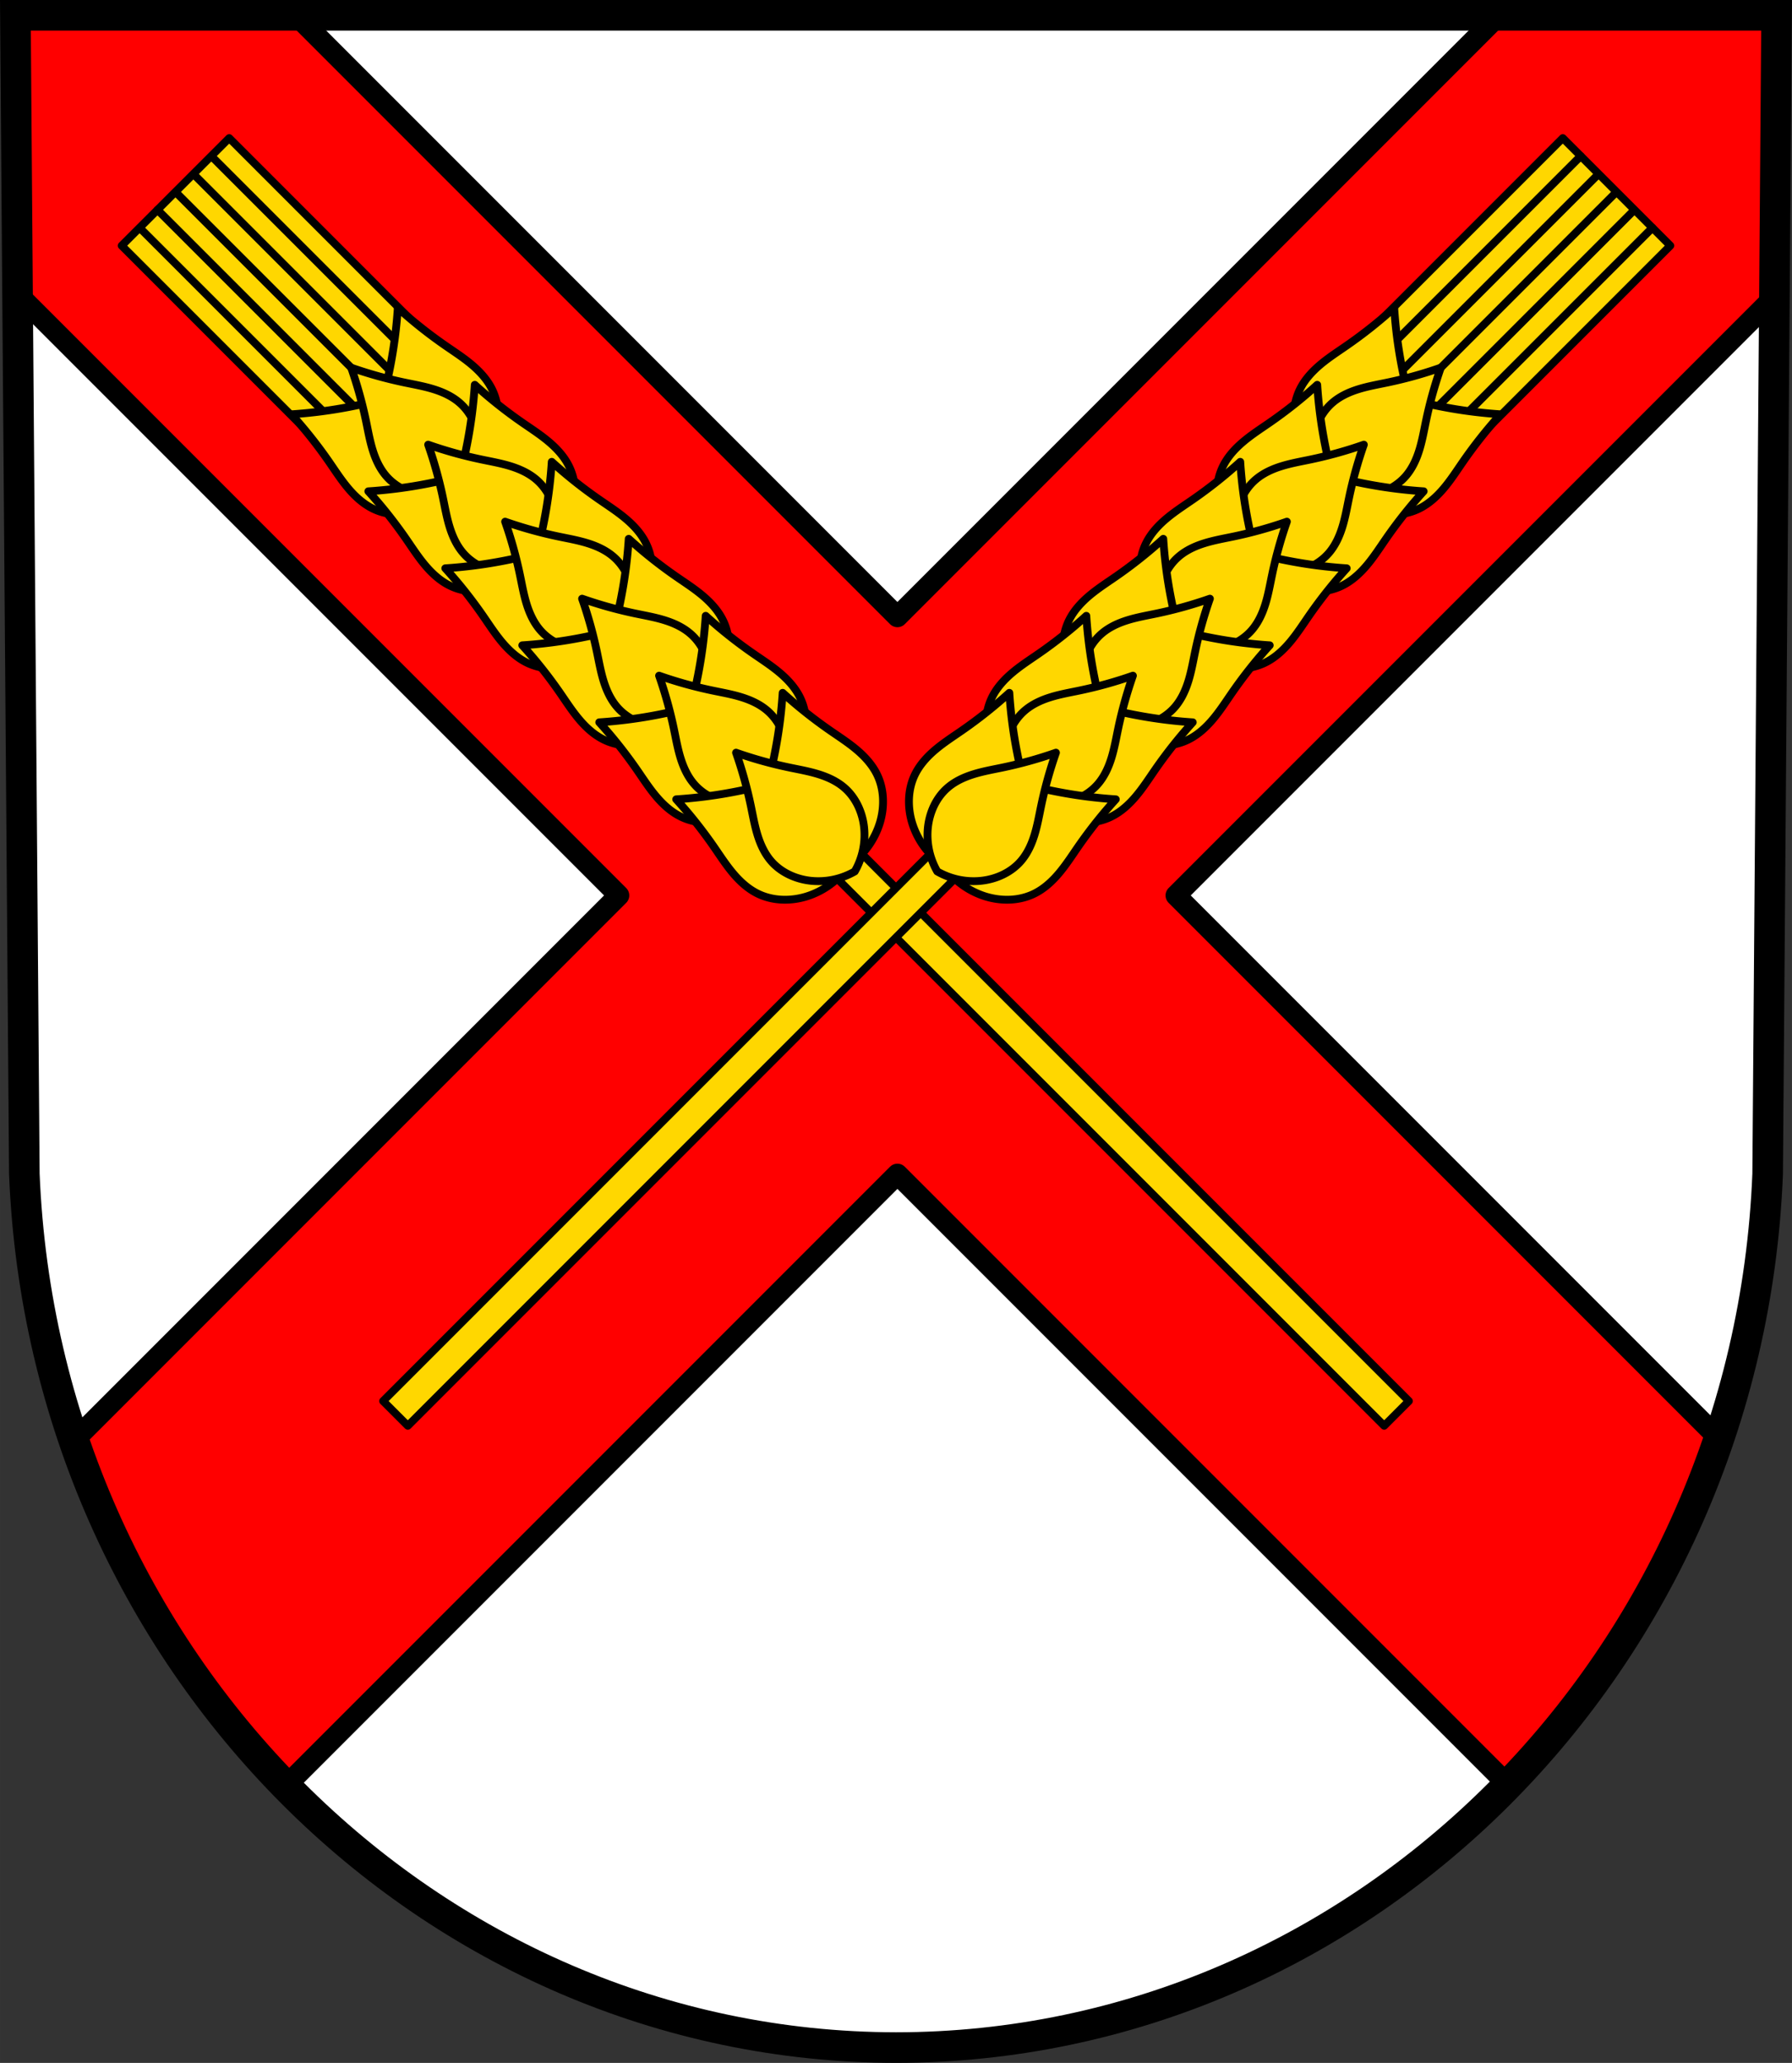 <svg xmlns="http://www.w3.org/2000/svg" width="687.577" height="791.22" viewBox="0 0 181.921 209.344"><rect x="0" y="0" width="181.921" height="209.344" fill="#333333" stroke="none"/><path style="fill:#fff;fill-rule:evenodd;stroke:none;stroke-width:3.104;stroke-opacity:1" d="m183.643 11.866-.907 117.58c-1.979 49.46-41.076 88.631-88.49 88.659-47.37-.06-86.482-39.246-88.49-88.658L4.85 11.866h89.394z" transform="translate(-3.286 -10.314)"/><path style="fill:red;fill-opacity:1;stroke:#000;stroke-width:8;stroke-linecap:round;stroke-linejoin:round;stroke-miterlimit:4;stroke-dasharray:none;stroke-opacity:1;paint-order:markers fill stroke" d="m5.912 5.867.822 106.707 230.332 230.332-208.93 208.932c17.135 50.56 45.081 95.735 80.87 132.574L343.789 449.63l234.889 234.889c35.784-36.84 63.714-82.028 80.822-132.62L450.508 342.906l230.336-230.334.822-106.705H574.107L343.79 236.187 113.47 5.868H5.912z" transform="scale(.265)"/><path style="fill:gold;fill-opacity:1;stroke:#000;stroke-width:.794;stroke-linecap:round;stroke-linejoin:round;stroke-miterlimit:4;stroke-dasharray:none;stroke-opacity:1;paint-order:markers fill stroke" transform="rotate(-45 -14.093 -1.19)" d="M-7.918 120.796h3.549v90.495h-3.549z"/><path style="fill:gold;fill-opacity:1;stroke:#000;stroke-width:.794;stroke-linecap:round;stroke-linejoin:round;stroke-miterlimit:4;stroke-dasharray:none;stroke-opacity:1;paint-order:markers fill stroke" transform="scale(-1 1) rotate(-45 -10.807 -9.123)" d="M-141.203-12.489h3.549v90.495h-3.549z"/><path style="fill:none;fill-rule:evenodd;stroke:#000;stroke-width:3.104;stroke-opacity:1" d="m183.643 11.866-.907 117.58c-1.979 49.46-41.076 88.631-88.49 88.659-47.37-.06-86.482-39.246-88.49-88.658L4.85 11.866h89.394z" transform="translate(-3.286 -10.314)"/><path style="fill:gold;fill-opacity:1;stroke:#000;stroke-width:.794;stroke-linecap:round;stroke-linejoin:round;stroke-miterlimit:4;stroke-dasharray:none;stroke-opacity:1;paint-order:markers fill stroke" transform="rotate(-45 -14.093 -1.19)" d="M-13.862 35.979h2.573v32.294h-2.573zM-11.289 35.979h2.573v32.294h-2.573z"/><path style="fill:gold;fill-opacity:1;stroke:#000;stroke-width:.794;stroke-linecap:round;stroke-linejoin:round;stroke-miterlimit:4;stroke-dasharray:none;stroke-opacity:1;paint-order:markers fill stroke" transform="rotate(-45 -14.093 -1.19)" d="M-8.717 35.979h2.573v32.294h-2.573zM-6.144 35.979h2.573v32.294h-2.573zM-3.571 35.979h2.573v32.294h-2.573zM-.998 35.979h2.573v32.294H-.998z"/><path style="fill:gold;fill-opacity:1;stroke:#000;stroke-width:.794;stroke-linecap:round;stroke-linejoin:round;stroke-miterlimit:4;stroke-dasharray:none;stroke-opacity:1" d="M32.865 52.359a46.992 46.992 0 0 1 3.808 4.793c.628.906 1.226 1.837 1.934 2.682.709.845 1.54 1.609 2.529 2.096 1.498.738 3.285.785 4.888.307a8.145 8.145 0 0 0 4.14-2.877c.02-.156.029-.312.04-.469.156-.01.312-.02.468-.04a8.144 8.144 0 0 0 2.876-4.138c.478-1.603.432-3.39-.306-4.889-.487-.99-1.252-1.82-2.097-2.529-.845-.708-1.776-1.305-2.682-1.934a46.993 46.993 0 0 1-4.792-3.808 47.168 47.168 0 0 1-.793 6.078c-.213 1.083-.466 2.162-.58 3.26l-.008.088-.088.008c-1.098.114-2.176.366-3.26.58-2.005.395-4.037.66-6.077.792z" transform="translate(-3.286 -10.314)"/><path style="fill:gold;fill-opacity:1;stroke:#000;stroke-width:.794;stroke-linecap:round;stroke-linejoin:round;stroke-miterlimit:4;stroke-dasharray:none;stroke-opacity:1" d="M38.938 47.627a43.01 43.01 0 0 1 1.5 5.387c.206.986.378 1.981.674 2.945.295.963.722 1.901 1.38 2.664.998 1.154 2.483 1.83 4 2a7.413 7.413 0 0 0 4.497-.945 7.413 7.413 0 0 0 .944-4.498c-.168-1.516-.844-3.002-1.999-3.999-.762-.658-1.7-1.085-2.664-1.38-.963-.296-1.959-.468-2.945-.675a43.013 43.013 0 0 1-5.387-1.5z" transform="translate(-3.286 -10.314)"/><path style="fill:gold;fill-opacity:1;stroke:#000;stroke-width:.794;stroke-linecap:round;stroke-linejoin:round;stroke-miterlimit:4;stroke-dasharray:none;stroke-opacity:1" d="M40.68 60.173a46.991 46.991 0 0 1 3.807 4.793c.628.906 1.226 1.837 1.934 2.682.709.845 1.54 1.61 2.529 2.097 1.498.738 3.285.784 4.888.306a8.145 8.145 0 0 0 4.14-2.877c.02-.155.03-.312.04-.469.156-.01.312-.02.468-.039a8.144 8.144 0 0 0 2.876-4.14c.479-1.602.432-3.39-.306-4.888-.487-.99-1.251-1.82-2.097-2.528-.845-.709-1.776-1.306-2.682-1.934a46.993 46.993 0 0 1-4.792-3.808 47.168 47.168 0 0 1-.793 6.077c-.213 1.084-.466 2.162-.58 3.26l-.007.088-.089.008c-1.098.114-2.176.366-3.26.58-2.005.395-4.037.66-6.077.792z" transform="translate(-3.286 -10.314)"/><path style="fill:gold;fill-opacity:1;stroke:#000;stroke-width:.794;stroke-linecap:round;stroke-linejoin:round;stroke-miterlimit:4;stroke-dasharray:none;stroke-opacity:1" d="M46.752 55.441a43.01 43.01 0 0 1 1.5 5.387c.206.986.379 1.982.674 2.945.296.963.722 1.901 1.381 2.664.997 1.154 2.482 1.83 3.998 2a7.413 7.413 0 0 0 4.498-.945 7.413 7.413 0 0 0 .945-4.498c-.17-1.516-.845-3.002-2-3.999-.762-.658-1.7-1.085-2.664-1.38-.963-.296-1.958-.468-2.945-.675a43.013 43.013 0 0 1-5.387-1.499z" transform="translate(-3.286 -10.314)"/><path style="fill:gold;fill-opacity:1;stroke:#000;stroke-width:.794;stroke-linecap:round;stroke-linejoin:round;stroke-miterlimit:4;stroke-dasharray:none;stroke-opacity:1" d="M48.493 67.987a46.991 46.991 0 0 1 3.808 4.793c.629.906 1.226 1.837 1.934 2.682.709.845 1.54 1.61 2.529 2.097 1.498.738 3.285.784 4.888.306a8.145 8.145 0 0 0 4.14-2.877c.02-.155.03-.312.04-.468.156-.01.313-.02.468-.04a8.144 8.144 0 0 0 2.877-4.14c.478-1.602.431-3.39-.307-4.888-.487-.99-1.251-1.82-2.096-2.528-.845-.709-1.777-1.306-2.683-1.934a46.992 46.992 0 0 1-4.792-3.808 47.168 47.168 0 0 1-.792 6.077c-.214 1.084-.467 2.162-.58 3.26-.004.03-.006.06-.008.088l-.088.008c-1.099.114-2.177.366-3.26.58-2.006.395-4.038.66-6.078.792z" transform="translate(-3.286 -10.314)"/><path style="fill:gold;fill-opacity:1;stroke:#000;stroke-width:.794;stroke-linecap:round;stroke-linejoin:round;stroke-miterlimit:4;stroke-dasharray:none;stroke-opacity:1" d="M54.566 63.255a43.01 43.01 0 0 1 1.5 5.387c.207.986.379 1.982.674 2.945.296.963.723 1.902 1.381 2.664.997 1.155 2.482 1.83 3.998 2a7.413 7.413 0 0 0 4.499-.945 7.413 7.413 0 0 0 .944-4.498c-.17-1.516-.845-3.001-2-3.998-.762-.659-1.7-1.086-2.664-1.381-.963-.296-1.958-.468-2.944-.675a43.012 43.012 0 0 1-5.388-1.499z" transform="translate(-3.286 -10.314)"/><path style="fill:gold;fill-opacity:1;stroke:#000;stroke-width:.794;stroke-linecap:round;stroke-linejoin:round;stroke-miterlimit:4;stroke-dasharray:none;stroke-opacity:1" d="M56.308 75.801a46.992 46.992 0 0 1 3.807 4.793c.629.906 1.226 1.837 1.935 2.682.708.845 1.539 1.61 2.528 2.097 1.498.738 3.286.785 4.888.306a8.145 8.145 0 0 0 4.14-2.876c.02-.156.03-.313.04-.47.156-.01.313-.02.468-.039a8.144 8.144 0 0 0 2.877-4.139c.478-1.603.432-3.39-.307-4.888-.487-.99-1.251-1.82-2.096-2.53-.845-.708-1.777-1.305-2.683-1.933a46.992 46.992 0 0 1-4.792-3.808 47.168 47.168 0 0 1-.792 6.077c-.214 1.084-.467 2.162-.58 3.26l-.008.089-.088.007c-1.099.114-2.177.367-3.26.58-2.006.396-4.038.66-6.078.792z" transform="translate(-3.286 -10.314)"/><path style="fill:gold;fill-opacity:1;stroke:#000;stroke-width:.794;stroke-linecap:round;stroke-linejoin:round;stroke-miterlimit:4;stroke-dasharray:none;stroke-opacity:1" d="M62.38 71.07a43.01 43.01 0 0 1 1.5 5.386c.207.986.379 1.982.674 2.945.296.963.723 1.902 1.381 2.664.997 1.155 2.482 1.83 3.999 2a7.413 7.413 0 0 0 4.498-.945 7.413 7.413 0 0 0 .944-4.498c-.169-1.516-.845-3.001-2-3.998-.762-.659-1.7-1.086-2.663-1.381-.964-.296-1.96-.468-2.945-.674a43.013 43.013 0 0 1-5.387-1.5z" transform="translate(-3.286 -10.314)"/><path style="fill:gold;fill-opacity:1;stroke:#000;stroke-width:.794;stroke-linecap:round;stroke-linejoin:round;stroke-miterlimit:4;stroke-dasharray:none;stroke-opacity:1" d="M64.122 83.616a46.992 46.992 0 0 1 3.807 4.792c.629.906 1.226 1.837 1.935 2.682.708.845 1.539 1.61 2.528 2.097 1.499.738 3.286.785 4.888.307a8.145 8.145 0 0 0 4.14-2.877c.02-.156.03-.313.04-.47.156-.01.313-.019.468-.039a8.144 8.144 0 0 0 2.877-4.139c.478-1.603.432-3.39-.306-4.888-.488-.99-1.252-1.82-2.097-2.529-.845-.708-1.776-1.305-2.683-1.934a46.992 46.992 0 0 1-4.792-3.808 47.168 47.168 0 0 1-.792 6.078c-.214 1.083-.466 2.161-.58 3.26l-.008.088-.088.007c-1.098.114-2.176.367-3.26.58-2.006.396-4.038.66-6.077.793z" transform="translate(-3.286 -10.314)"/><path style="fill:gold;fill-opacity:1;stroke:#000;stroke-width:.794;stroke-linecap:round;stroke-linejoin:round;stroke-miterlimit:4;stroke-dasharray:none;stroke-opacity:1" d="M70.195 78.884a43.01 43.01 0 0 1 1.5 5.386c.206.986.378 1.982.674 2.945.295.963.722 1.902 1.38 2.664.998 1.155 2.483 1.83 3.999 2a7.413 7.413 0 0 0 4.498-.944 7.413 7.413 0 0 0 .944-4.499c-.169-1.516-.845-3.001-1.999-3.998-.762-.659-1.701-1.085-2.664-1.381-.963-.296-1.959-.468-2.945-.674a43.013 43.013 0 0 1-5.387-1.5z" transform="translate(-3.286 -10.314)"/><path style="fill:gold;fill-opacity:1;stroke:#000;stroke-width:.794;stroke-linecap:round;stroke-linejoin:round;stroke-miterlimit:4;stroke-dasharray:none;stroke-opacity:1" d="M71.936 91.43a46.992 46.992 0 0 1 3.807 4.792c.629.907 1.226 1.837 1.935 2.682.708.846 1.539 1.61 2.528 2.097 1.499.738 3.286.785 4.889.307a8.145 8.145 0 0 0 4.14-2.877c.019-.156.029-.312.04-.469.155-.01.312-.02.468-.04a8.144 8.144 0 0 0 2.876-4.139c.478-1.602.432-3.39-.306-4.888-.488-.99-1.252-1.82-2.097-2.529-.845-.708-1.776-1.305-2.682-1.934a46.992 46.992 0 0 1-4.793-3.808 47.168 47.168 0 0 1-.792 6.078c-.213 1.083-.466 2.162-.58 3.26l-.008.088-.088.008c-1.098.114-2.176.366-3.26.58-2.006.395-4.037.66-6.077.792z" transform="translate(-3.286 -10.314)"/><path style="fill:gold;fill-opacity:1;stroke:#000;stroke-width:.794;stroke-linecap:round;stroke-linejoin:round;stroke-miterlimit:4;stroke-dasharray:none;stroke-opacity:1" d="M78.009 86.698a43.01 43.01 0 0 1 1.5 5.387c.206.986.378 1.981.674 2.944.295.963.722 1.902 1.38 2.665.998 1.154 2.483 1.83 3.999 1.999a7.413 7.413 0 0 0 4.498-.944 7.413 7.413 0 0 0 .944-4.498c-.169-1.516-.844-3.002-1.999-3.999-.762-.659-1.7-1.085-2.664-1.38-.963-.296-1.959-.469-2.945-.675a43.013 43.013 0 0 1-5.387-1.5z" transform="translate(-3.286 -10.314)"/><path style="fill:gold;fill-opacity:1;stroke:#000;stroke-width:.794;stroke-linecap:round;stroke-linejoin:round;stroke-miterlimit:4;stroke-dasharray:none;stroke-opacity:1;paint-order:markers fill stroke" transform="scale(-1 1) rotate(-45 -10.807 -9.123)" d="M-147.147-97.306h2.573v32.294h-2.573z"/><path style="fill:gold;fill-opacity:1;stroke:#000;stroke-width:.794;stroke-linecap:round;stroke-linejoin:round;stroke-miterlimit:4;stroke-dasharray:none;stroke-opacity:1;paint-order:markers fill stroke" transform="scale(-1 1) rotate(-45 -10.807 -9.123)" d="M-144.574-97.306h2.573v32.294h-2.573zM-142.001-97.306h2.573v32.294h-2.573zM-139.428-97.306h2.573v32.294h-2.573zM-136.855-97.306h2.573v32.294h-2.573z"/><path style="fill:gold;fill-opacity:1;stroke:#000;stroke-width:.794;stroke-linecap:round;stroke-linejoin:round;stroke-miterlimit:4;stroke-dasharray:none;stroke-opacity:1;paint-order:markers fill stroke" transform="scale(-1 1) rotate(-45 -10.807 -9.123)" d="M-134.283-97.306h2.573v32.294h-2.573z"/><path style="fill:gold;fill-opacity:1;stroke:#000;stroke-width:.794;stroke-linecap:round;stroke-linejoin:round;stroke-miterlimit:4;stroke-dasharray:none;stroke-opacity:1" d="M155.628 52.359a46.992 46.992 0 0 0-3.808 4.793c-.628.906-1.225 1.837-1.934 2.682-.709.845-1.54 1.609-2.529 2.096-1.498.738-3.285.785-4.888.307a8.145 8.145 0 0 1-4.14-2.877c-.02-.156-.029-.312-.04-.469-.156-.01-.312-.02-.468-.04a8.144 8.144 0 0 1-2.876-4.138c-.478-1.603-.432-3.39.306-4.889.487-.99 1.252-1.82 2.097-2.529.845-.708 1.776-1.305 2.682-1.934a46.993 46.993 0 0 0 4.793-3.808c.131 2.04.396 4.072.792 6.078.213 1.083.466 2.162.58 3.26l.008.088.088.008c1.098.114 2.176.366 3.26.58 2.006.395 4.038.66 6.077.792z" transform="translate(-3.286 -10.314)"/><path style="fill:gold;fill-opacity:1;stroke:#000;stroke-width:.794;stroke-linecap:round;stroke-linejoin:round;stroke-miterlimit:4;stroke-dasharray:none;stroke-opacity:1" d="M149.555 47.627a43.011 43.011 0 0 0-1.5 5.387c-.206.986-.378 1.981-.674 2.945-.295.963-.722 1.901-1.38 2.664-.998 1.154-2.483 1.83-3.999 2a7.413 7.413 0 0 1-4.498-.945 7.413 7.413 0 0 1-.944-4.498c.169-1.516.844-3.002 1.999-3.999.762-.658 1.7-1.085 2.664-1.38.963-.296 1.959-.468 2.945-.675a43.012 43.012 0 0 0 5.387-1.5z" transform="translate(-3.286 -10.314)"/><path style="fill:gold;fill-opacity:1;stroke:#000;stroke-width:.794;stroke-linecap:round;stroke-linejoin:round;stroke-miterlimit:4;stroke-dasharray:none;stroke-opacity:1" d="M147.814 60.173a46.992 46.992 0 0 0-3.808 4.793c-.628.906-1.226 1.837-1.934 2.682-.709.845-1.54 1.61-2.529 2.097-1.498.738-3.285.784-4.888.306a8.145 8.145 0 0 1-4.14-2.877c-.02-.155-.03-.312-.04-.469-.156-.01-.312-.02-.468-.039a8.144 8.144 0 0 1-2.876-4.14c-.479-1.602-.432-3.39.306-4.888.487-.99 1.251-1.82 2.097-2.528.845-.709 1.776-1.306 2.682-1.934a46.993 46.993 0 0 0 4.792-3.808c.132 2.04.397 4.071.793 6.077.213 1.084.466 2.162.58 3.26l.008.088.088.008c1.098.114 2.176.366 3.26.58 2.006.395 4.037.66 6.077.792z" transform="translate(-3.286 -10.314)"/><path style="fill:gold;fill-opacity:1;stroke:#000;stroke-width:.794;stroke-linecap:round;stroke-linejoin:round;stroke-miterlimit:4;stroke-dasharray:none;stroke-opacity:1" d="M141.74 55.441a43.011 43.011 0 0 0-1.499 5.387c-.206.986-.378 1.982-.674 2.945-.296.963-.722 1.901-1.38 2.664-.998 1.154-2.483 1.83-4 2a7.413 7.413 0 0 1-4.497-.945 7.413 7.413 0 0 1-.945-4.498c.17-1.516.845-3.002 2-3.999.762-.658 1.7-1.085 2.664-1.38.963-.296 1.958-.468 2.945-.675a43.012 43.012 0 0 0 5.387-1.499z" transform="translate(-3.286 -10.314)"/><path style="fill:gold;fill-opacity:1;stroke:#000;stroke-width:.794;stroke-linecap:round;stroke-linejoin:round;stroke-miterlimit:4;stroke-dasharray:none;stroke-opacity:1" d="M140 67.987a46.992 46.992 0 0 0-3.808 4.793c-.629.906-1.226 1.837-1.934 2.682-.709.845-1.54 1.61-2.529 2.097-1.498.738-3.285.784-4.888.306a8.145 8.145 0 0 1-4.14-2.877c-.02-.155-.03-.312-.04-.468-.156-.01-.312-.02-.468-.04a8.144 8.144 0 0 1-2.876-4.14c-.479-1.602-.432-3.39.306-4.888.487-.99 1.251-1.82 2.096-2.528.846-.709 1.777-1.306 2.683-1.934a46.993 46.993 0 0 0 4.792-3.808c.132 2.04.397 4.071.792 6.077.214 1.084.467 2.162.58 3.26l.009.088.088.008c1.098.114 2.176.366 3.26.58 2.006.395 4.037.66 6.077.792z" transform="translate(-3.286 -10.314)"/><path style="fill:gold;fill-opacity:1;stroke:#000;stroke-width:.794;stroke-linecap:round;stroke-linejoin:round;stroke-miterlimit:4;stroke-dasharray:none;stroke-opacity:1" d="M133.927 63.255a43.011 43.011 0 0 0-1.5 5.387c-.207.986-.379 1.982-.674 2.945-.296.963-.723 1.902-1.381 2.664-.997 1.155-2.482 1.83-3.998 2a7.413 7.413 0 0 1-4.499-.945 7.413 7.413 0 0 1-.944-4.498c.17-1.516.845-3.001 2-3.998.762-.659 1.7-1.086 2.664-1.381.963-.296 1.958-.468 2.944-.675a43.012 43.012 0 0 0 5.388-1.499z" transform="translate(-3.286 -10.314)"/><path style="fill:gold;fill-opacity:1;stroke:#000;stroke-width:.794;stroke-linecap:round;stroke-linejoin:round;stroke-miterlimit:4;stroke-dasharray:none;stroke-opacity:1" d="M132.185 75.801a46.992 46.992 0 0 0-3.807 4.793c-.629.906-1.226 1.837-1.935 2.682-.708.845-1.539 1.61-2.528 2.097-1.498.738-3.286.785-4.888.306a8.145 8.145 0 0 1-4.14-2.876c-.02-.156-.03-.313-.04-.47-.156-.01-.313-.02-.468-.039a8.144 8.144 0 0 1-2.877-4.139c-.478-1.603-.431-3.39.307-4.888.487-.99 1.251-1.82 2.096-2.53.845-.708 1.777-1.305 2.683-1.933a46.993 46.993 0 0 0 4.792-3.808c.132 2.04.397 4.071.792 6.077.214 1.084.467 2.162.58 3.26l.009.089.088.007c1.098.114 2.176.367 3.26.58 2.005.396 4.037.66 6.077.792z" transform="translate(-3.286 -10.314)"/><path style="fill:gold;fill-opacity:1;stroke:#000;stroke-width:.794;stroke-linecap:round;stroke-linejoin:round;stroke-miterlimit:4;stroke-dasharray:none;stroke-opacity:1" d="M126.112 71.07a43.011 43.011 0 0 0-1.5 5.386c-.206.986-.378 1.982-.673 2.945-.296.963-.723 1.902-1.381 2.664-.997 1.155-2.482 1.83-3.999 2a7.413 7.413 0 0 1-4.498-.945 7.413 7.413 0 0 1-.944-4.498c.169-1.516.845-3.001 2-3.998.762-.659 1.7-1.086 2.663-1.381.964-.296 1.96-.468 2.945-.674a43.012 43.012 0 0 0 5.387-1.5z" transform="translate(-3.286 -10.314)"/><path style="fill:gold;fill-opacity:1;stroke:#000;stroke-width:.794;stroke-linecap:round;stroke-linejoin:round;stroke-miterlimit:4;stroke-dasharray:none;stroke-opacity:1" d="M124.371 83.616a46.992 46.992 0 0 0-3.807 4.792c-.629.906-1.226 1.837-1.935 2.682-.708.845-1.539 1.61-2.528 2.097-1.499.738-3.286.785-4.888.307a8.145 8.145 0 0 1-4.14-2.877c-.02-.156-.03-.313-.04-.47-.156-.01-.313-.019-.468-.039a8.144 8.144 0 0 1-2.877-4.139c-.478-1.603-.432-3.39.306-4.888.488-.99 1.252-1.82 2.097-2.529.845-.708 1.776-1.305 2.683-1.934a46.993 46.993 0 0 0 4.792-3.808c.132 2.04.397 4.072.792 6.078.214 1.083.466 2.161.58 3.26l.008.088.088.007c1.099.114 2.177.367 3.26.58 2.006.396 4.038.66 6.078.793z" transform="translate(-3.286 -10.314)"/><path style="fill:gold;fill-opacity:1;stroke:#000;stroke-width:.794;stroke-linecap:round;stroke-linejoin:round;stroke-miterlimit:4;stroke-dasharray:none;stroke-opacity:1" d="M118.298 78.883a43.011 43.011 0 0 0-1.5 5.387c-.206.986-.378 1.982-.674 2.945-.295.963-.722 1.902-1.38 2.664-.998 1.155-2.483 1.83-3.999 2a7.413 7.413 0 0 1-4.498-.944 7.413 7.413 0 0 1-.944-4.499c.169-1.516.845-3.001 2-3.998.762-.659 1.7-1.086 2.663-1.381.963-.296 1.959-.468 2.945-.674a43.012 43.012 0 0 0 5.387-1.5z" transform="translate(-3.286 -10.314)"/><path style="fill:gold;fill-opacity:1;stroke:#000;stroke-width:.794;stroke-linecap:round;stroke-linejoin:round;stroke-miterlimit:4;stroke-dasharray:none;stroke-opacity:1" d="M116.557 91.43a46.992 46.992 0 0 0-3.807 4.792c-.629.907-1.226 1.837-1.935 2.682-.708.846-1.539 1.61-2.528 2.097-1.499.738-3.286.785-4.889.307a8.145 8.145 0 0 1-4.14-2.877c-.019-.156-.029-.312-.039-.469-.156-.01-.313-.02-.468-.04a8.144 8.144 0 0 1-2.877-4.139c-.478-1.602-.432-3.39.306-4.888.488-.99 1.252-1.82 2.097-2.529.845-.708 1.776-1.305 2.682-1.934a46.993 46.993 0 0 0 4.793-3.808c.132 2.04.396 4.072.792 6.078.213 1.083.466 2.162.58 3.26l.008.088.088.008c1.099.114 2.177.366 3.26.58 2.006.395 4.038.66 6.078.792z" transform="translate(-3.286 -10.314)"/><path style="fill:gold;fill-opacity:1;stroke:#000;stroke-width:.794;stroke-linecap:round;stroke-linejoin:round;stroke-miterlimit:4;stroke-dasharray:none;stroke-opacity:1" d="M110.484 86.698a43.011 43.011 0 0 0-1.5 5.387c-.206.986-.378 1.981-.674 2.944-.295.963-.722 1.902-1.38 2.664-.998 1.155-2.483 1.831-3.999 2a7.413 7.413 0 0 1-4.498-.944 7.413 7.413 0 0 1-.944-4.498c.169-1.516.844-3.002 1.999-3.999.762-.659 1.7-1.085 2.664-1.38.963-.296 1.959-.469 2.945-.675a43.012 43.012 0 0 0 5.387-1.5z" transform="translate(-3.286 -10.314)"/></svg>